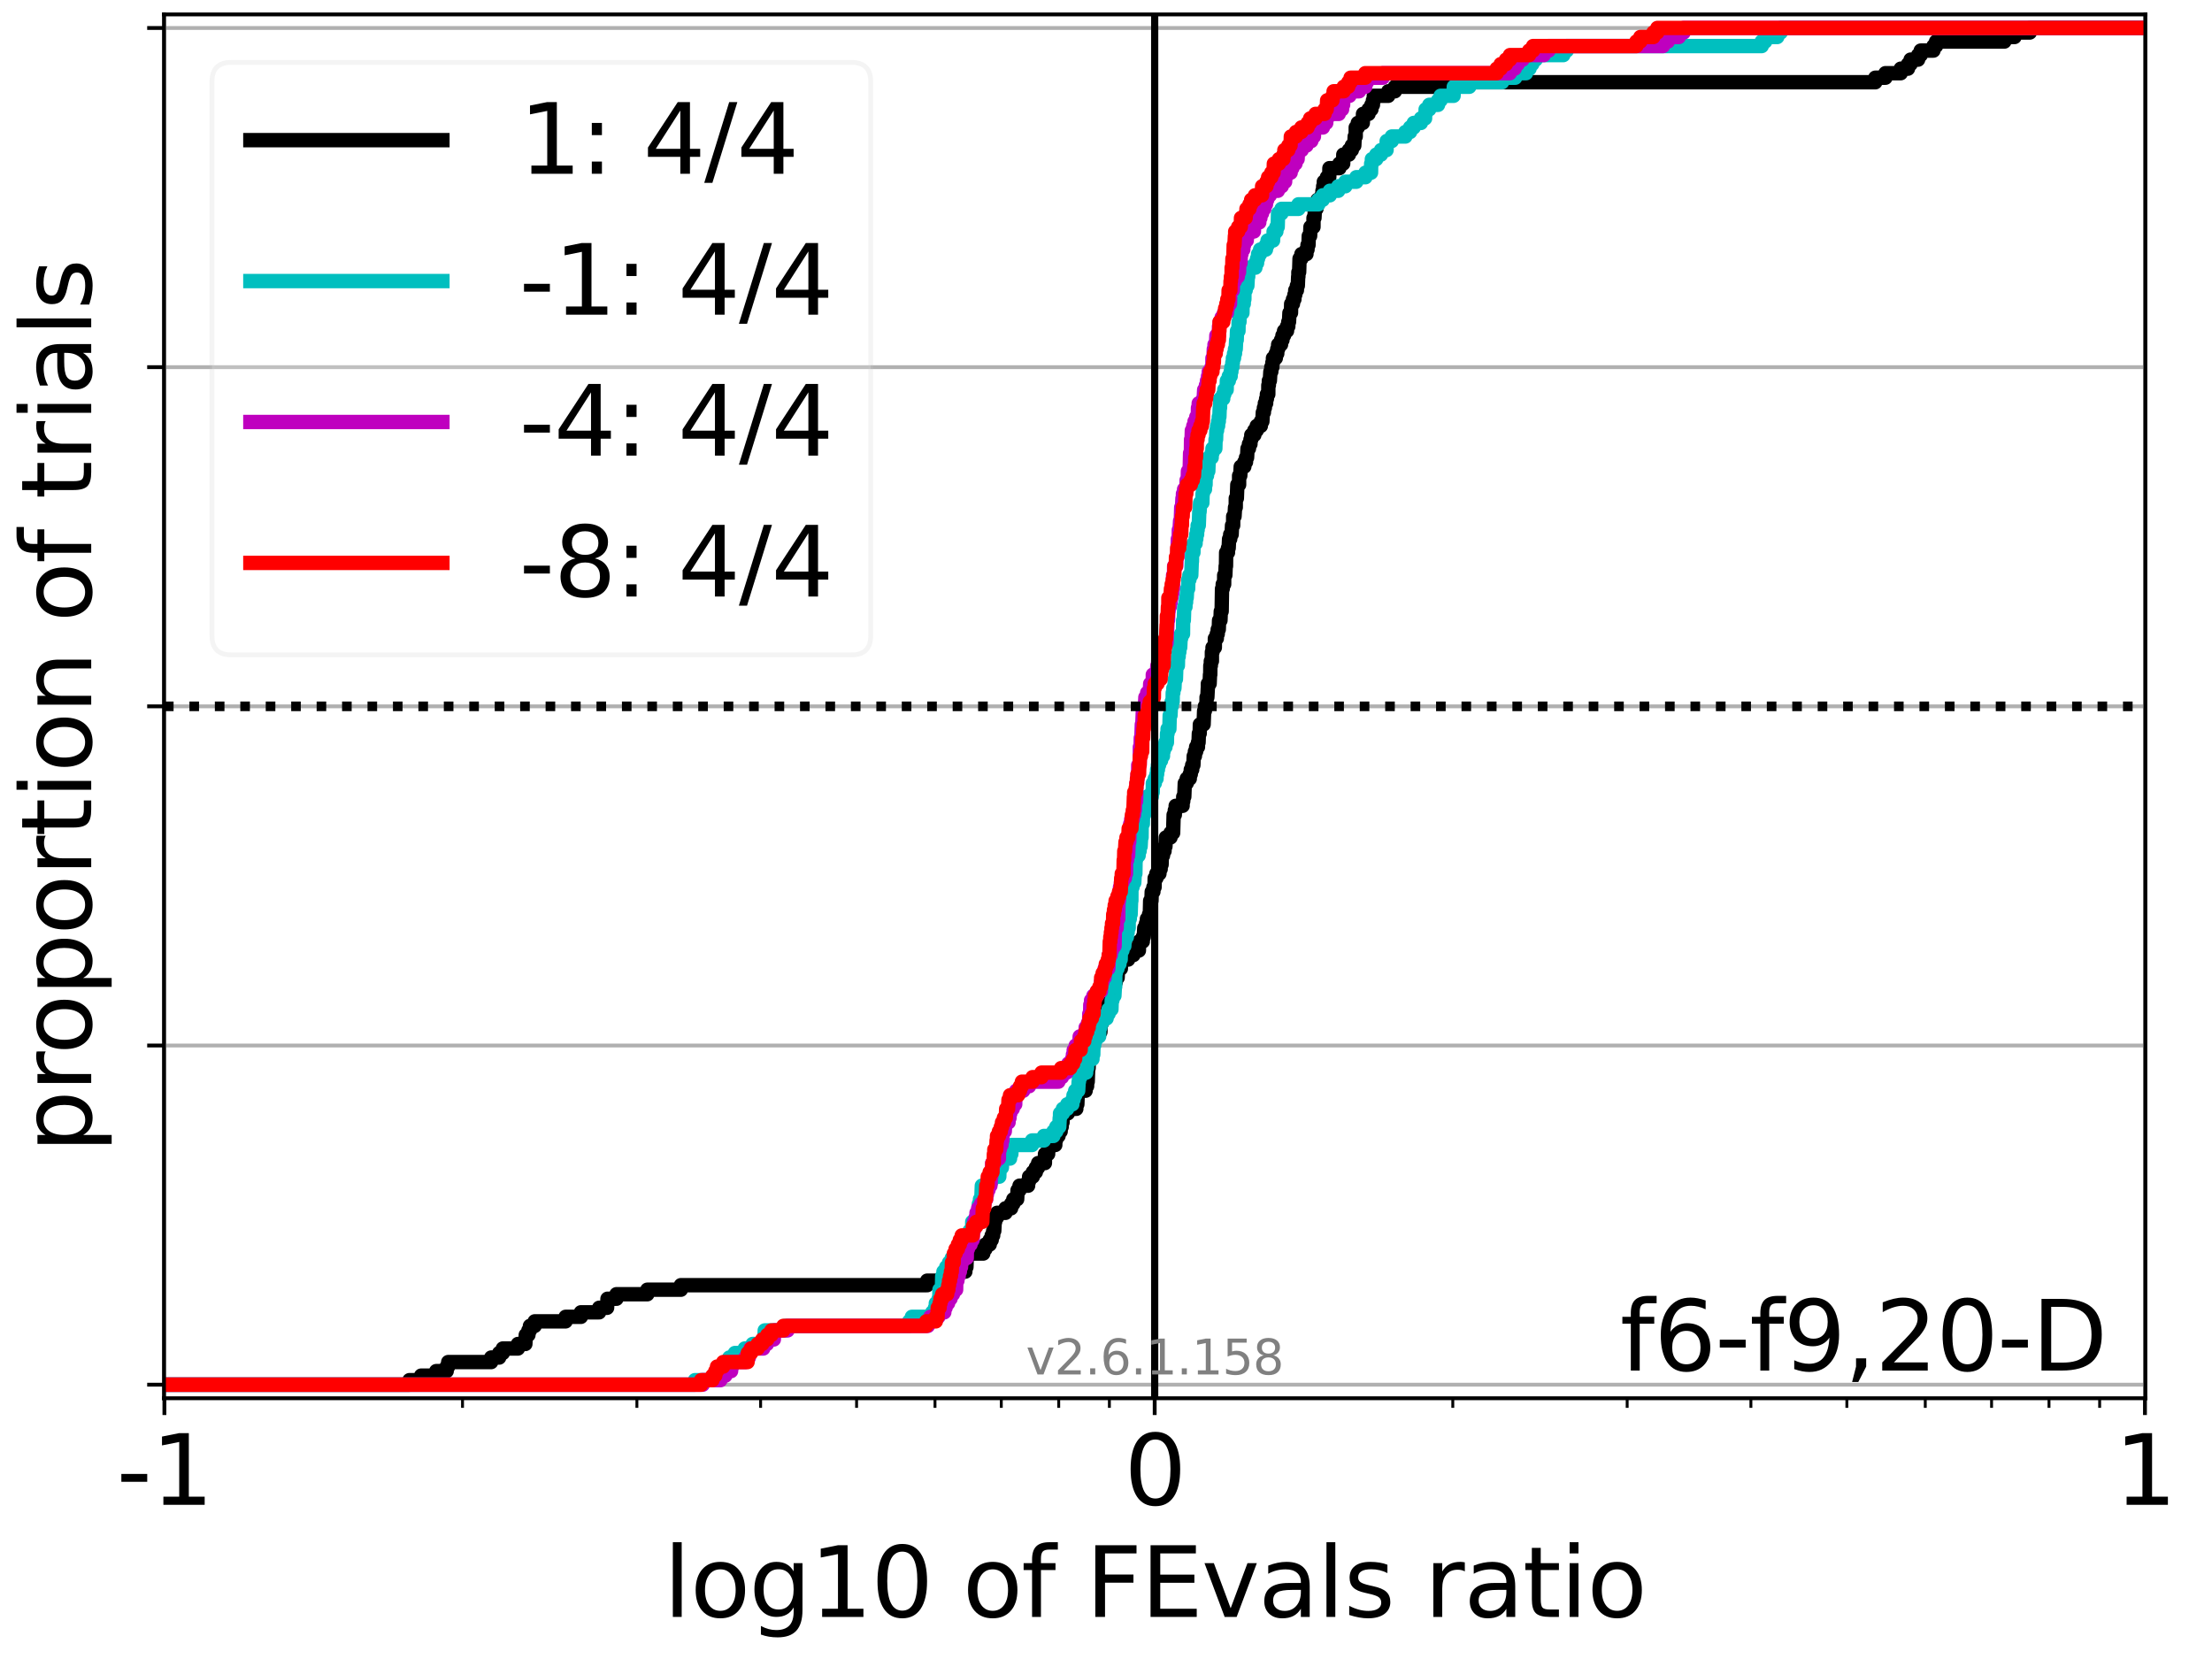 <?xml version="1.0" encoding="utf-8" standalone="no"?>
<!DOCTYPE svg PUBLIC "-//W3C//DTD SVG 1.1//EN"
  "http://www.w3.org/Graphics/SVG/1.1/DTD/svg11.dtd">
<svg xmlns:xlink="http://www.w3.org/1999/xlink" width="460.8pt" height="345.6pt" viewBox="0 0 460.8 345.6" xmlns="http://www.w3.org/2000/svg" version="1.1">
 <defs>
  <style type="text/css">*{stroke-linejoin: round; stroke-linecap: butt}</style>
 </defs>
 <g id="figure_1">
  <g id="patch_1">
   <path d="M 0 345.6 
L 460.8 345.6 
L 460.8 0 
L 0 0 
z
" style="fill: #ffffff"/>
  </g>
  <g id="axes_1">
   <g id="patch_2">
    <path d="M 34.16 291.28 
L 446.924 291.28 
L 446.924 3 
L 34.16 3 
z
" style="fill: #ffffff"/>
   </g>
   <g id="matplotlib.axis_1">
    <g id="xtick_1">
     <g id="line2d_1">
      <path d="M 34.25 291.28 
L 34.25 3 
" clip-path="url(#p7e13fc9af6)" style="fill: none; stroke: #b0b0b0; stroke-width: 0.8; stroke-linecap: square"/>
     </g>
     <g id="line2d_2">
      <defs>
       <path id="m18992a187d" d="M 0 0 
L 0 3.5 
" style="stroke: #000000; stroke-width: 0.8"/>
      </defs>
      <g>
       <use xlink:href="#m18992a187d" x="34.25" y="291.28" style="stroke: #000000; stroke-width: 0.8"/>
      </g>
     </g>
     <g id="text_1">
      <!-- -1 -->
      <g transform="translate(24.279 313.477)scale(0.2 -0.2)">
       <defs>
        <path id="DejaVuSans-2d" d="M 313 2009 
L 1997 2009 
L 1997 1497 
L 313 1497 
L 313 2009 
z
" transform="scale(0.016)"/>
        <path id="DejaVuSans-31" d="M 794 531 
L 1825 531 
L 1825 4091 
L 703 3866 
L 703 4441 
L 1819 4666 
L 2450 4666 
L 2450 531 
L 3481 531 
L 3481 0 
L 794 0 
L 794 531 
z
" transform="scale(0.016)"/>
       </defs>
       <use xlink:href="#DejaVuSans-2d"/>
       <use xlink:href="#DejaVuSans-31" x="36.084"/>
      </g>
     </g>
    </g>
    <g id="xtick_2">
     <g id="line2d_3">
      <path d="M 240.542 291.28 
L 240.542 3 
" clip-path="url(#p7e13fc9af6)" style="fill: none; stroke: #b0b0b0; stroke-width: 0.8; stroke-linecap: square"/>
     </g>
     <g id="line2d_4">
      <g>
       <use xlink:href="#m18992a187d" x="240.542" y="291.28" style="stroke: #000000; stroke-width: 0.8"/>
      </g>
     </g>
     <g id="text_2">
      <!-- 0 -->
      <g transform="translate(234.18 313.477)scale(0.2 -0.2)">
       <defs>
        <path id="DejaVuSans-30" d="M 2034 4250 
Q 1547 4250 1301 3770 
Q 1056 3291 1056 2328 
Q 1056 1369 1301 889 
Q 1547 409 2034 409 
Q 2525 409 2770 889 
Q 3016 1369 3016 2328 
Q 3016 3291 2770 3770 
Q 2525 4250 2034 4250 
z
M 2034 4750 
Q 2819 4750 3233 4129 
Q 3647 3509 3647 2328 
Q 3647 1150 3233 529 
Q 2819 -91 2034 -91 
Q 1250 -91 836 529 
Q 422 1150 422 2328 
Q 422 3509 836 4129 
Q 1250 4750 2034 4750 
z
" transform="scale(0.016)"/>
       </defs>
       <use xlink:href="#DejaVuSans-30"/>
      </g>
     </g>
    </g>
    <g id="xtick_3">
     <g id="line2d_5">
      <path d="M 446.835 291.28 
L 446.835 3 
" clip-path="url(#p7e13fc9af6)" style="fill: none; stroke: #b0b0b0; stroke-width: 0.8; stroke-linecap: square"/>
     </g>
     <g id="line2d_6">
      <g>
       <use xlink:href="#m18992a187d" x="446.835" y="291.28" style="stroke: #000000; stroke-width: 0.8"/>
      </g>
     </g>
     <g id="text_3">
      <!-- 1 -->
      <g transform="translate(440.472 313.477)scale(0.2 -0.2)">
       <use xlink:href="#DejaVuSans-31"/>
      </g>
     </g>
    </g>
    <g id="xtick_4">
     <g id="line2d_7">
      <defs>
       <path id="mcf5349d981" d="M 0 0 
L 0 2 
" style="stroke: #000000; stroke-width: 0.6"/>
      </defs>
      <g>
       <use xlink:href="#mcf5349d981" x="96.35" y="291.28" style="stroke: #000000; stroke-width: 0.6"/>
      </g>
     </g>
    </g>
    <g id="xtick_5">
     <g id="line2d_8">
      <g>
       <use xlink:href="#mcf5349d981" x="132.676" y="291.28" style="stroke: #000000; stroke-width: 0.6"/>
      </g>
     </g>
    </g>
    <g id="xtick_6">
     <g id="line2d_9">
      <g>
       <use xlink:href="#mcf5349d981" x="158.45" y="291.28" style="stroke: #000000; stroke-width: 0.6"/>
      </g>
     </g>
    </g>
    <g id="xtick_7">
     <g id="line2d_10">
      <g>
       <use xlink:href="#mcf5349d981" x="178.442" y="291.28" style="stroke: #000000; stroke-width: 0.6"/>
      </g>
     </g>
    </g>
    <g id="xtick_8">
     <g id="line2d_11">
      <g>
       <use xlink:href="#mcf5349d981" x="194.776" y="291.28" style="stroke: #000000; stroke-width: 0.6"/>
      </g>
     </g>
    </g>
    <g id="xtick_9">
     <g id="line2d_12">
      <g>
       <use xlink:href="#mcf5349d981" x="208.587" y="291.28" style="stroke: #000000; stroke-width: 0.6"/>
      </g>
     </g>
    </g>
    <g id="xtick_10">
     <g id="line2d_13">
      <g>
       <use xlink:href="#mcf5349d981" x="220.55" y="291.28" style="stroke: #000000; stroke-width: 0.6"/>
      </g>
     </g>
    </g>
    <g id="xtick_11">
     <g id="line2d_14">
      <g>
       <use xlink:href="#mcf5349d981" x="231.103" y="291.28" style="stroke: #000000; stroke-width: 0.6"/>
      </g>
     </g>
    </g>
    <g id="xtick_12">
     <g id="line2d_15">
      <g>
       <use xlink:href="#mcf5349d981" x="302.643" y="291.28" style="stroke: #000000; stroke-width: 0.6"/>
      </g>
     </g>
    </g>
    <g id="xtick_13">
     <g id="line2d_16">
      <g>
       <use xlink:href="#mcf5349d981" x="338.969" y="291.28" style="stroke: #000000; stroke-width: 0.6"/>
      </g>
     </g>
    </g>
    <g id="xtick_14">
     <g id="line2d_17">
      <g>
       <use xlink:href="#mcf5349d981" x="364.743" y="291.28" style="stroke: #000000; stroke-width: 0.6"/>
      </g>
     </g>
    </g>
    <g id="xtick_15">
     <g id="line2d_18">
      <g>
       <use xlink:href="#mcf5349d981" x="384.735" y="291.28" style="stroke: #000000; stroke-width: 0.6"/>
      </g>
     </g>
    </g>
    <g id="xtick_16">
     <g id="line2d_19">
      <g>
       <use xlink:href="#mcf5349d981" x="401.069" y="291.28" style="stroke: #000000; stroke-width: 0.6"/>
      </g>
     </g>
    </g>
    <g id="xtick_17">
     <g id="line2d_20">
      <g>
       <use xlink:href="#mcf5349d981" x="414.88" y="291.28" style="stroke: #000000; stroke-width: 0.6"/>
      </g>
     </g>
    </g>
    <g id="xtick_18">
     <g id="line2d_21">
      <g>
       <use xlink:href="#mcf5349d981" x="426.843" y="291.28" style="stroke: #000000; stroke-width: 0.6"/>
      </g>
     </g>
    </g>
    <g id="xtick_19">
     <g id="line2d_22">
      <g>
       <use xlink:href="#mcf5349d981" x="437.395" y="291.28" style="stroke: #000000; stroke-width: 0.6"/>
      </g>
     </g>
    </g>
    <g id="text_4">
     <!-- log10 of FEvals ratio -->
     <g transform="translate(138.238 336.833)scale(0.2 -0.2)">
      <defs>
       <path id="DejaVuSans-6c" d="M 603 4863 
L 1178 4863 
L 1178 0 
L 603 0 
L 603 4863 
z
" transform="scale(0.016)"/>
       <path id="DejaVuSans-6f" d="M 1959 3097 
Q 1497 3097 1228 2736 
Q 959 2375 959 1747 
Q 959 1119 1226 758 
Q 1494 397 1959 397 
Q 2419 397 2687 759 
Q 2956 1122 2956 1747 
Q 2956 2369 2687 2733 
Q 2419 3097 1959 3097 
z
M 1959 3584 
Q 2709 3584 3137 3096 
Q 3566 2609 3566 1747 
Q 3566 888 3137 398 
Q 2709 -91 1959 -91 
Q 1206 -91 779 398 
Q 353 888 353 1747 
Q 353 2609 779 3096 
Q 1206 3584 1959 3584 
z
" transform="scale(0.016)"/>
       <path id="DejaVuSans-67" d="M 2906 1791 
Q 2906 2416 2648 2759 
Q 2391 3103 1925 3103 
Q 1463 3103 1205 2759 
Q 947 2416 947 1791 
Q 947 1169 1205 825 
Q 1463 481 1925 481 
Q 2391 481 2648 825 
Q 2906 1169 2906 1791 
z
M 3481 434 
Q 3481 -459 3084 -895 
Q 2688 -1331 1869 -1331 
Q 1566 -1331 1297 -1286 
Q 1028 -1241 775 -1147 
L 775 -588 
Q 1028 -725 1275 -790 
Q 1522 -856 1778 -856 
Q 2344 -856 2625 -561 
Q 2906 -266 2906 331 
L 2906 616 
Q 2728 306 2450 153 
Q 2172 0 1784 0 
Q 1141 0 747 490 
Q 353 981 353 1791 
Q 353 2603 747 3093 
Q 1141 3584 1784 3584 
Q 2172 3584 2450 3431 
Q 2728 3278 2906 2969 
L 2906 3500 
L 3481 3500 
L 3481 434 
z
" transform="scale(0.016)"/>
       <path id="DejaVuSans-20" transform="scale(0.016)"/>
       <path id="DejaVuSans-66" d="M 2375 4863 
L 2375 4384 
L 1825 4384 
Q 1516 4384 1395 4259 
Q 1275 4134 1275 3809 
L 1275 3500 
L 2222 3500 
L 2222 3053 
L 1275 3053 
L 1275 0 
L 697 0 
L 697 3053 
L 147 3053 
L 147 3500 
L 697 3500 
L 697 3744 
Q 697 4328 969 4595 
Q 1241 4863 1831 4863 
L 2375 4863 
z
" transform="scale(0.016)"/>
       <path id="DejaVuSans-46" d="M 628 4666 
L 3309 4666 
L 3309 4134 
L 1259 4134 
L 1259 2759 
L 3109 2759 
L 3109 2228 
L 1259 2228 
L 1259 0 
L 628 0 
L 628 4666 
z
" transform="scale(0.016)"/>
       <path id="DejaVuSans-45" d="M 628 4666 
L 3578 4666 
L 3578 4134 
L 1259 4134 
L 1259 2753 
L 3481 2753 
L 3481 2222 
L 1259 2222 
L 1259 531 
L 3634 531 
L 3634 0 
L 628 0 
L 628 4666 
z
" transform="scale(0.016)"/>
       <path id="DejaVuSans-76" d="M 191 3500 
L 800 3500 
L 1894 563 
L 2988 3500 
L 3597 3500 
L 2284 0 
L 1503 0 
L 191 3500 
z
" transform="scale(0.016)"/>
       <path id="DejaVuSans-61" d="M 2194 1759 
Q 1497 1759 1228 1600 
Q 959 1441 959 1056 
Q 959 750 1161 570 
Q 1363 391 1709 391 
Q 2188 391 2477 730 
Q 2766 1069 2766 1631 
L 2766 1759 
L 2194 1759 
z
M 3341 1997 
L 3341 0 
L 2766 0 
L 2766 531 
Q 2569 213 2275 61 
Q 1981 -91 1556 -91 
Q 1019 -91 701 211 
Q 384 513 384 1019 
Q 384 1609 779 1909 
Q 1175 2209 1959 2209 
L 2766 2209 
L 2766 2266 
Q 2766 2663 2505 2880 
Q 2244 3097 1772 3097 
Q 1472 3097 1187 3025 
Q 903 2953 641 2809 
L 641 3341 
Q 956 3463 1253 3523 
Q 1550 3584 1831 3584 
Q 2591 3584 2966 3190 
Q 3341 2797 3341 1997 
z
" transform="scale(0.016)"/>
       <path id="DejaVuSans-73" d="M 2834 3397 
L 2834 2853 
Q 2591 2978 2328 3040 
Q 2066 3103 1784 3103 
Q 1356 3103 1142 2972 
Q 928 2841 928 2578 
Q 928 2378 1081 2264 
Q 1234 2150 1697 2047 
L 1894 2003 
Q 2506 1872 2764 1633 
Q 3022 1394 3022 966 
Q 3022 478 2636 193 
Q 2250 -91 1575 -91 
Q 1294 -91 989 -36 
Q 684 19 347 128 
L 347 722 
Q 666 556 975 473 
Q 1284 391 1588 391 
Q 1994 391 2212 530 
Q 2431 669 2431 922 
Q 2431 1156 2273 1281 
Q 2116 1406 1581 1522 
L 1381 1569 
Q 847 1681 609 1914 
Q 372 2147 372 2553 
Q 372 3047 722 3315 
Q 1072 3584 1716 3584 
Q 2034 3584 2315 3537 
Q 2597 3491 2834 3397 
z
" transform="scale(0.016)"/>
       <path id="DejaVuSans-72" d="M 2631 2963 
Q 2534 3019 2420 3045 
Q 2306 3072 2169 3072 
Q 1681 3072 1420 2755 
Q 1159 2438 1159 1844 
L 1159 0 
L 581 0 
L 581 3500 
L 1159 3500 
L 1159 2956 
Q 1341 3275 1631 3429 
Q 1922 3584 2338 3584 
Q 2397 3584 2469 3576 
Q 2541 3569 2628 3553 
L 2631 2963 
z
" transform="scale(0.016)"/>
       <path id="DejaVuSans-74" d="M 1172 4494 
L 1172 3500 
L 2356 3500 
L 2356 3053 
L 1172 3053 
L 1172 1153 
Q 1172 725 1289 603 
Q 1406 481 1766 481 
L 2356 481 
L 2356 0 
L 1766 0 
Q 1100 0 847 248 
Q 594 497 594 1153 
L 594 3053 
L 172 3053 
L 172 3500 
L 594 3500 
L 594 4494 
L 1172 4494 
z
" transform="scale(0.016)"/>
       <path id="DejaVuSans-69" d="M 603 3500 
L 1178 3500 
L 1178 0 
L 603 0 
L 603 3500 
z
M 603 4863 
L 1178 4863 
L 1178 4134 
L 603 4134 
L 603 4863 
z
" transform="scale(0.016)"/>
      </defs>
      <use xlink:href="#DejaVuSans-6c"/>
      <use xlink:href="#DejaVuSans-6f" x="27.783"/>
      <use xlink:href="#DejaVuSans-67" x="88.965"/>
      <use xlink:href="#DejaVuSans-31" x="152.441"/>
      <use xlink:href="#DejaVuSans-30" x="216.064"/>
      <use xlink:href="#DejaVuSans-20" x="279.688"/>
      <use xlink:href="#DejaVuSans-6f" x="311.475"/>
      <use xlink:href="#DejaVuSans-66" x="372.656"/>
      <use xlink:href="#DejaVuSans-20" x="407.861"/>
      <use xlink:href="#DejaVuSans-46" x="439.648"/>
      <use xlink:href="#DejaVuSans-45" x="497.168"/>
      <use xlink:href="#DejaVuSans-76" x="560.352"/>
      <use xlink:href="#DejaVuSans-61" x="619.531"/>
      <use xlink:href="#DejaVuSans-6c" x="680.811"/>
      <use xlink:href="#DejaVuSans-73" x="708.594"/>
      <use xlink:href="#DejaVuSans-20" x="760.693"/>
      <use xlink:href="#DejaVuSans-72" x="792.48"/>
      <use xlink:href="#DejaVuSans-61" x="833.594"/>
      <use xlink:href="#DejaVuSans-74" x="894.873"/>
      <use xlink:href="#DejaVuSans-69" x="934.082"/>
      <use xlink:href="#DejaVuSans-6f" x="961.865"/>
     </g>
    </g>
   </g>
   <g id="matplotlib.axis_2">
    <g id="ytick_1">
     <g id="line2d_23">
      <path d="M 34.16 288.454 
L 446.924 288.454 
" clip-path="url(#p7e13fc9af6)" style="fill: none; stroke: #b0b0b0; stroke-width: 0.8; stroke-linecap: square"/>
     </g>
     <g id="line2d_24">
      <defs>
       <path id="m997fd35758" d="M 0 0 
L -3.5 0 
" style="stroke: #000000; stroke-width: 0.8"/>
      </defs>
      <g>
       <use xlink:href="#m997fd35758" x="34.16" y="288.454" style="stroke: #000000; stroke-width: 0.8"/>
      </g>
     </g>
    </g>
    <g id="ytick_2">
     <g id="line2d_25">
      <path d="M 34.16 217.797 
L 446.924 217.797 
" clip-path="url(#p7e13fc9af6)" style="fill: none; stroke: #b0b0b0; stroke-width: 0.8; stroke-linecap: square"/>
     </g>
     <g id="line2d_26">
      <g>
       <use xlink:href="#m997fd35758" x="34.16" y="217.797" style="stroke: #000000; stroke-width: 0.8"/>
      </g>
     </g>
    </g>
    <g id="ytick_3">
     <g id="line2d_27">
      <path d="M 34.16 147.14 
L 446.924 147.14 
" clip-path="url(#p7e13fc9af6)" style="fill: none; stroke: #b0b0b0; stroke-width: 0.8; stroke-linecap: square"/>
     </g>
     <g id="line2d_28">
      <g>
       <use xlink:href="#m997fd35758" x="34.16" y="147.14" style="stroke: #000000; stroke-width: 0.8"/>
      </g>
     </g>
    </g>
    <g id="ytick_4">
     <g id="line2d_29">
      <path d="M 34.16 76.483 
L 446.924 76.483 
" clip-path="url(#p7e13fc9af6)" style="fill: none; stroke: #b0b0b0; stroke-width: 0.8; stroke-linecap: square"/>
     </g>
     <g id="line2d_30">
      <g>
       <use xlink:href="#m997fd35758" x="34.16" y="76.483" style="stroke: #000000; stroke-width: 0.8"/>
      </g>
     </g>
    </g>
    <g id="ytick_5">
     <g id="line2d_31">
      <path d="M 34.16 5.826 
L 446.924 5.826 
" clip-path="url(#p7e13fc9af6)" style="fill: none; stroke: #b0b0b0; stroke-width: 0.8; stroke-linecap: square"/>
     </g>
     <g id="line2d_32">
      <g>
       <use xlink:href="#m997fd35758" x="34.16" y="5.826" style="stroke: #000000; stroke-width: 0.8"/>
      </g>
     </g>
    </g>
    <g id="text_5">
     <!-- proportion of trials -->
     <g transform="translate(19.001 240.146)rotate(-90)scale(0.2 -0.2)">
      <defs>
       <path id="DejaVuSans-70" d="M 1159 525 
L 1159 -1331 
L 581 -1331 
L 581 3500 
L 1159 3500 
L 1159 2969 
Q 1341 3281 1617 3432 
Q 1894 3584 2278 3584 
Q 2916 3584 3314 3078 
Q 3713 2572 3713 1747 
Q 3713 922 3314 415 
Q 2916 -91 2278 -91 
Q 1894 -91 1617 61 
Q 1341 213 1159 525 
z
M 3116 1747 
Q 3116 2381 2855 2742 
Q 2594 3103 2138 3103 
Q 1681 3103 1420 2742 
Q 1159 2381 1159 1747 
Q 1159 1113 1420 752 
Q 1681 391 2138 391 
Q 2594 391 2855 752 
Q 3116 1113 3116 1747 
z
" transform="scale(0.016)"/>
       <path id="DejaVuSans-6e" d="M 3513 2113 
L 3513 0 
L 2938 0 
L 2938 2094 
Q 2938 2591 2744 2837 
Q 2550 3084 2163 3084 
Q 1697 3084 1428 2787 
Q 1159 2491 1159 1978 
L 1159 0 
L 581 0 
L 581 3500 
L 1159 3500 
L 1159 2956 
Q 1366 3272 1645 3428 
Q 1925 3584 2291 3584 
Q 2894 3584 3203 3211 
Q 3513 2838 3513 2113 
z
" transform="scale(0.016)"/>
      </defs>
      <use xlink:href="#DejaVuSans-70"/>
      <use xlink:href="#DejaVuSans-72" x="63.477"/>
      <use xlink:href="#DejaVuSans-6f" x="102.34"/>
      <use xlink:href="#DejaVuSans-70" x="163.521"/>
      <use xlink:href="#DejaVuSans-6f" x="226.998"/>
      <use xlink:href="#DejaVuSans-72" x="288.18"/>
      <use xlink:href="#DejaVuSans-74" x="329.293"/>
      <use xlink:href="#DejaVuSans-69" x="368.502"/>
      <use xlink:href="#DejaVuSans-6f" x="396.285"/>
      <use xlink:href="#DejaVuSans-6e" x="457.467"/>
      <use xlink:href="#DejaVuSans-20" x="520.846"/>
      <use xlink:href="#DejaVuSans-6f" x="552.633"/>
      <use xlink:href="#DejaVuSans-66" x="613.814"/>
      <use xlink:href="#DejaVuSans-20" x="649.02"/>
      <use xlink:href="#DejaVuSans-74" x="680.807"/>
      <use xlink:href="#DejaVuSans-72" x="720.016"/>
      <use xlink:href="#DejaVuSans-69" x="761.129"/>
      <use xlink:href="#DejaVuSans-61" x="788.912"/>
      <use xlink:href="#DejaVuSans-6c" x="850.191"/>
      <use xlink:href="#DejaVuSans-73" x="877.975"/>
     </g>
    </g>
   </g>
   <g id="line2d_33">
    <path d="M 34.16 288.454 
L 85.295 288.454 
L 85.295 287.512 
L 87.728 287.512 
L 87.728 286.57 
L 90.872 286.57 
L 90.872 285.627 
L 93.052 285.627 
L 93.052 284.685 
L 93.374 284.685 
L 93.374 283.743 
L 102.322 283.743 
L 102.322 282.801 
L 103.986 282.801 
L 103.986 281.859 
L 104.754 281.859 
L 104.754 280.917 
L 107.898 280.917 
L 107.898 279.975 
L 109.44 279.975 
L 109.53 278.091 
L 110.078 278.091 
L 110.078 277.149 
L 110.4 277.149 
L 110.4 276.207 
L 111.392 276.207 
L 111.392 275.264 
L 117.824 275.264 
L 117.824 274.322 
L 121.012 274.322 
L 121.012 273.38 
L 124.813 273.38 
L 124.813 272.438 
L 126.466 272.438 
L 126.556 270.554 
L 128.418 270.554 
L 128.418 269.612 
L 134.85 269.612 
L 134.85 268.67 
L 141.839 268.67 
L 141.839 267.728 
L 193.142 267.728 
L 193.142 266.786 
L 198.941 266.786 
L 198.941 265.844 
L 199.232 265.844 
L 199.232 264.901 
L 201.096 264.901 
L 201.096 263.959 
L 201.321 263.959 
L 201.417 261.133 
L 204.83 261.133 
L 204.83 260.191 
L 205.292 260.191 
L 205.292 259.249 
L 206.178 259.249 
L 206.178 258.307 
L 206.588 258.307 
L 206.588 257.365 
L 206.894 257.365 
L 206.894 256.423 
L 207.119 256.423 
L 207.216 254.538 
L 207.303 254.538 
L 207.303 253.596 
L 207.715 253.596 
L 207.715 252.654 
L 209.464 252.654 
L 209.464 251.712 
L 210.629 251.712 
L 210.629 250.77 
L 211.091 250.77 
L 211.091 249.828 
L 211.891 249.828 
L 211.977 247.944 
L 212.386 247.944 
L 212.386 247.002 
L 214.172 247.002 
L 214.172 246.06 
L 214.385 246.06 
L 214.385 245.118 
L 215.154 245.118 
L 215.154 244.175 
L 215.786 244.175 
L 215.786 243.233 
L 216.262 243.233 
L 216.262 242.291 
L 217.671 242.291 
L 217.69 240.407 
L 218.342 240.407 
L 218.342 239.465 
L 218.503 239.465 
L 218.503 238.523 
L 219.832 238.523 
L 219.832 237.581 
L 219.971 237.581 
L 219.971 236.639 
L 220.503 236.639 
L 220.503 235.697 
L 220.953 235.697 
L 220.953 234.755 
L 221.163 234.755 
L 221.163 233.812 
L 221.345 233.812 
L 221.37 231.928 
L 222.456 231.928 
L 222.456 230.986 
L 224.216 230.986 
L 224.216 230.044 
L 224.428 230.044 
L 224.537 227.218 
L 226.154 227.218 
L 226.154 226.276 
L 226.456 226.276 
L 226.456 225.334 
L 226.589 225.334 
L 226.681 222.507 
L 226.777 222.507 
L 226.825 220.623 
L 227.143 220.623 
L 227.169 218.739 
L 227.625 218.739 
L 227.722 216.855 
L 227.95 216.855 
L 227.95 215.913 
L 228.412 215.913 
L 228.412 214.971 
L 229.233 214.971 
L 229.298 213.086 
L 229.582 213.086 
L 229.582 212.144 
L 229.708 212.144 
L 229.786 210.26 
L 230.191 210.26 
L 230.191 209.318 
L 230.653 209.318 
L 230.653 208.376 
L 231.539 208.376 
L 231.577 206.492 
L 231.743 206.492 
L 231.743 205.55 
L 231.948 205.55 
L 231.948 204.608 
L 232.427 204.608 
L 232.427 203.665 
L 232.824 203.665 
L 232.912 201.781 
L 233.495 201.781 
L 233.521 199.897 
L 235.011 199.897 
L 235.011 198.955 
L 236.108 198.955 
L 236.108 198.013 
L 237.251 198.013 
L 237.292 196.129 
L 238.066 196.129 
L 238.066 195.187 
L 238.274 195.187 
L 238.378 193.302 
L 238.737 193.302 
L 238.737 192.36 
L 238.929 192.36 
L 238.929 191.418 
L 239.368 191.418 
L 239.368 190.476 
L 239.533 190.476 
L 239.602 187.65 
L 239.869 187.65 
L 239.928 185.766 
L 240.272 185.766 
L 240.272 184.824 
L 240.515 184.824 
L 240.542 182.939 
L 240.898 182.939 
L 240.898 181.997 
L 241.529 181.997 
L 241.529 181.055 
L 241.783 181.055 
L 241.783 180.113 
L 241.978 180.113 
L 242.03 178.229 
L 242.276 178.229 
L 242.276 177.287 
L 242.592 177.287 
L 242.592 176.345 
L 242.778 176.345 
L 242.869 174.461 
L 243.833 174.461 
L 243.833 173.519 
L 244.381 173.519 
L 244.49 169.75 
L 244.735 169.75 
L 244.735 168.808 
L 244.919 168.808 
L 244.919 167.866 
L 246.359 167.866 
L 246.359 166.924 
L 246.489 166.924 
L 246.489 165.982 
L 246.705 165.982 
L 246.813 163.156 
L 247.22 163.156 
L 247.22 162.213 
L 247.851 162.213 
L 247.851 161.271 
L 248.064 161.271 
L 248.064 160.329 
L 248.353 160.329 
L 248.353 159.387 
L 248.603 159.387 
L 248.678 157.503 
L 248.921 157.503 
L 248.921 156.561 
L 249.175 156.561 
L 249.175 155.619 
L 249.556 155.619 
L 249.556 154.677 
L 249.682 154.677 
L 249.748 152.793 
L 249.919 152.793 
L 249.957 150.908 
L 250.735 150.908 
L 250.842 148.082 
L 251.005 148.082 
L 251.005 147.14 
L 251.336 147.14 
L 251.35 145.256 
L 251.513 145.256 
L 251.608 143.372 
L 251.625 143.372 
L 251.625 142.43 
L 251.988 142.43 
L 252.065 140.545 
L 252.115 140.545 
L 252.137 138.661 
L 252.239 138.661 
L 252.239 137.719 
L 252.457 137.719 
L 252.46 135.835 
L 252.591 135.835 
L 252.591 134.893 
L 253.071 134.893 
L 253.083 133.009 
L 253.48 133.009 
L 253.48 132.067 
L 253.677 132.067 
L 253.677 131.124 
L 253.89 131.124 
L 253.955 129.24 
L 254.245 129.24 
L 254.312 127.356 
L 254.493 127.356 
L 254.569 122.646 
L 254.718 122.646 
L 254.718 121.704 
L 255.012 121.704 
L 255.022 119.819 
L 255.258 119.819 
L 255.332 117.935 
L 255.398 117.935 
L 255.428 115.109 
L 255.81 115.109 
L 255.81 114.167 
L 255.956 114.167 
L 256.042 112.283 
L 256.272 112.283 
L 256.272 111.341 
L 256.573 111.341 
L 256.654 109.456 
L 256.886 109.456 
L 256.896 107.572 
L 257.173 107.572 
L 257.283 105.688 
L 257.429 105.688 
L 257.438 103.804 
L 257.658 103.804 
L 257.761 100.978 
L 258.127 100.978 
L 258.129 99.093 
L 258.369 99.093 
L 258.468 97.209 
L 259.213 97.209 
L 259.213 96.267 
L 259.562 96.267 
L 259.562 95.325 
L 259.787 95.325 
L 259.883 93.441 
L 260.179 93.441 
L 260.179 92.499 
L 260.492 92.499 
L 260.492 91.557 
L 260.667 91.557 
L 260.667 90.615 
L 261.298 90.615 
L 261.298 89.672 
L 261.8 89.672 
L 261.8 88.73 
L 262.653 88.73 
L 262.653 87.788 
L 262.976 87.788 
L 263.072 85.904 
L 263.296 85.904 
L 263.296 84.962 
L 263.495 84.962 
L 263.495 84.02 
L 263.758 84.02 
L 263.758 83.078 
L 263.919 83.078 
L 263.919 82.136 
L 264.206 82.136 
L 264.219 80.252 
L 264.328 80.252 
L 264.328 79.309 
L 264.534 79.309 
L 264.644 77.425 
L 264.833 77.425 
L 264.833 76.483 
L 265.054 76.483 
L 265.054 75.541 
L 265.18 75.541 
L 265.18 74.599 
L 265.775 74.599 
L 265.775 73.657 
L 266.074 73.657 
L 266.074 72.715 
L 266.265 72.715 
L 266.265 71.773 
L 266.861 71.773 
L 266.861 70.831 
L 267.16 70.831 
L 267.16 69.888 
L 267.491 69.888 
L 267.491 68.946 
L 268.105 68.946 
L 268.105 68.004 
L 268.373 68.004 
L 268.373 67.062 
L 268.525 67.062 
L 268.615 65.178 
L 268.937 65.178 
L 268.975 63.294 
L 269.346 63.294 
L 269.346 62.352 
L 269.646 62.352 
L 269.646 61.41 
L 269.826 61.41 
L 269.826 60.468 
L 270.165 60.468 
L 270.165 59.525 
L 270.357 59.525 
L 270.432 57.641 
L 270.477 57.641 
L 270.477 56.699 
L 270.634 56.699 
L 270.723 53.873 
L 271.105 53.873 
L 271.105 52.931 
L 272.156 52.931 
L 272.156 51.989 
L 272.38 51.989 
L 272.38 51.047 
L 272.585 51.047 
L 272.639 49.162 
L 272.919 49.162 
L 272.995 47.278 
L 273.62 47.278 
L 273.629 45.394 
L 273.827 45.394 
L 273.916 43.51 
L 274.236 43.51 
L 274.236 42.568 
L 274.473 42.568 
L 274.473 41.626 
L 275.322 41.626 
L 275.322 40.684 
L 275.494 40.684 
L 275.494 39.742 
L 275.645 39.742 
L 275.645 38.799 
L 275.778 38.799 
L 275.778 37.857 
L 276.423 37.857 
L 276.423 36.915 
L 276.909 36.915 
L 276.943 35.031 
L 279.018 35.031 
L 279.018 34.089 
L 279.811 34.089 
L 279.836 32.205 
L 281.001 32.205 
L 281.001 31.263 
L 281.615 31.263 
L 281.615 30.321 
L 282.121 30.321 
L 282.211 28.436 
L 282.42 28.436 
L 282.422 26.552 
L 282.856 26.552 
L 282.856 25.61 
L 283.898 25.61 
L 283.942 23.726 
L 285.094 23.726 
L 285.094 22.784 
L 285.692 22.784 
L 285.692 21.842 
L 286.006 21.842 
L 286.006 20.9 
L 286.189 20.9 
L 286.189 19.958 
L 289.2 19.958 
L 289.2 19.016 
L 290.582 19.016 
L 290.582 18.073 
L 299.202 18.073 
L 299.202 17.131 
L 390.662 17.131 
L 390.662 16.189 
L 392.77 16.189 
L 392.77 15.247 
L 395.964 15.247 
L 395.964 14.305 
L 397.464 14.305 
L 397.464 13.363 
L 398.015 13.363 
L 398.015 12.421 
L 399.572 12.421 
L 399.572 11.479 
L 400.123 11.479 
L 400.123 10.537 
L 402.765 10.537 
L 402.765 9.595 
L 403.316 9.595 
L 403.316 8.653 
L 417.553 8.653 
L 417.553 7.71 
L 419.661 7.71 
L 419.661 6.768 
L 422.855 6.768 
L 422.855 5.826 
L 446.924 5.826 
L 446.924 5.826 
" clip-path="url(#p7e13fc9af6)" style="fill: none; stroke: #000000; stroke-width: 3; stroke-linecap: square"/>
   </g>
   <g id="line2d_34">
    <path clip-path="url(#p7e13fc9af6)" style="fill: none; stroke: #000000; stroke-width: 3; stroke-linecap: square"/>
   </g>
   <g id="line2d_35">
    <path d="M 34.16 288.454 
L 144.776 288.454 
L 144.776 287.512 
L 149.589 287.512 
L 149.589 286.57 
L 150.341 286.57 
L 150.341 285.627 
L 151.064 285.627 
L 151.093 283.743 
L 151.927 283.743 
L 151.927 282.801 
L 153.092 282.801 
L 153.092 281.859 
L 155.146 281.859 
L 155.146 280.917 
L 156.788 280.917 
L 156.788 279.975 
L 158.962 279.975 
L 158.962 279.033 
L 159.237 279.033 
L 159.311 277.149 
L 163.554 277.149 
L 163.554 276.207 
L 189.388 276.207 
L 189.388 275.264 
L 189.965 275.264 
L 189.965 274.322 
L 194.201 274.322 
L 194.201 273.38 
L 194.778 273.38 
L 194.778 272.438 
L 194.953 272.438 
L 194.953 271.496 
L 195.53 271.496 
L 195.53 270.554 
L 195.676 270.554 
L 195.706 268.67 
L 196.219 268.67 
L 196.282 265.844 
L 196.54 265.844 
L 196.54 264.901 
L 197.116 264.901 
L 197.116 263.959 
L 197.705 263.959 
L 197.705 263.017 
L 198.281 263.017 
L 198.281 262.075 
L 199.758 262.075 
L 199.758 261.133 
L 200.335 261.133 
L 200.335 260.191 
L 201.032 260.191 
L 201.032 259.249 
L 201.401 259.249 
L 201.401 258.307 
L 201.784 258.307 
L 201.784 257.365 
L 201.977 257.365 
L 201.977 256.423 
L 202.507 256.423 
L 202.536 254.538 
L 203.37 254.538 
L 203.37 253.596 
L 203.574 253.596 
L 203.574 252.654 
L 203.85 252.654 
L 203.924 250.77 
L 204.151 250.77 
L 204.151 249.828 
L 204.426 249.828 
L 204.535 247.002 
L 205.98 247.002 
L 205.98 246.06 
L 206.589 246.06 
L 206.589 245.118 
L 208.167 245.118 
L 208.231 243.233 
L 208.71 243.233 
L 208.743 241.349 
L 210.405 241.349 
L 210.405 240.407 
L 210.68 240.407 
L 210.754 238.523 
L 214.997 238.523 
L 214.997 237.581 
L 217.476 237.581 
L 217.476 236.639 
L 219.446 236.639 
L 219.446 235.697 
L 220.041 235.697 
L 220.041 234.755 
L 220.659 234.755 
L 220.761 232.87 
L 220.823 232.87 
L 220.823 231.928 
L 221.419 231.928 
L 221.419 230.986 
L 222.326 230.986 
L 222.326 230.044 
L 223.39 230.044 
L 223.39 229.102 
L 223.633 229.102 
L 223.633 228.16 
L 223.984 228.16 
L 223.984 227.218 
L 224.602 227.218 
L 224.705 225.334 
L 224.766 225.334 
L 224.766 224.392 
L 225.07 224.392 
L 225.07 223.449 
L 226.269 223.449 
L 226.269 222.507 
L 226.452 222.507 
L 226.452 221.565 
L 226.582 221.565 
L 226.582 220.623 
L 227.576 220.623 
L 227.576 219.681 
L 227.745 219.681 
L 227.779 217.797 
L 227.935 217.797 
L 227.935 216.855 
L 228.182 216.855 
L 228.182 215.913 
L 228.967 215.913 
L 229.014 214.028 
L 229.228 214.028 
L 229.228 213.086 
L 229.561 213.086 
L 229.561 212.144 
L 230.525 212.144 
L 230.525 211.202 
L 230.937 211.202 
L 230.937 210.26 
L 231.532 210.26 
L 231.594 208.376 
L 231.739 208.376 
L 231.739 207.434 
L 232.15 207.434 
L 232.252 205.55 
L 232.314 205.55 
L 232.344 202.723 
L 232.438 202.723 
L 232.438 201.781 
L 232.788 201.781 
L 232.788 200.839 
L 233.19 200.839 
L 233.19 199.897 
L 233.454 199.897 
L 233.504 198.013 
L 233.817 198.013 
L 233.817 197.071 
L 234.217 197.071 
L 234.314 195.187 
L 234.747 195.187 
L 234.747 194.245 
L 234.909 194.245 
L 234.909 193.302 
L 235.124 193.302 
L 235.124 191.418 
L 235.355 191.418 
L 235.355 190.476 
L 235.527 190.476 
L 235.629 187.65 
L 235.683 187.65 
L 235.699 184.824 
L 235.918 184.824 
L 235.918 183.882 
L 236.285 183.882 
L 236.381 181.997 
L 236.514 181.997 
L 236.561 179.171 
L 236.648 179.171 
L 236.648 178.229 
L 237.194 178.229 
L 237.194 177.287 
L 237.401 177.287 
L 237.401 176.345 
L 237.606 176.345 
L 237.712 174.461 
L 237.803 174.461 
L 237.833 171.634 
L 238.073 171.634 
L 238.115 169.75 
L 238.332 169.75 
L 238.332 168.808 
L 238.501 168.808 
L 238.501 167.866 
L 238.734 167.866 
L 238.734 166.924 
L 238.899 166.924 
L 238.899 165.982 
L 239.939 165.982 
L 239.939 165.04 
L 240.133 165.04 
L 240.165 163.156 
L 240.567 163.156 
L 240.567 162.213 
L 240.926 162.213 
L 240.926 161.271 
L 241.052 161.271 
L 241.052 160.329 
L 241.219 160.329 
L 241.219 159.387 
L 241.45 159.387 
L 241.45 158.445 
L 241.863 158.445 
L 241.863 157.503 
L 242.265 157.503 
L 242.265 156.561 
L 242.38 156.561 
L 242.38 155.619 
L 242.783 155.619 
L 242.783 154.677 
L 243.085 154.677 
L 243.119 152.793 
L 243.23 152.793 
L 243.23 151.85 
L 243.603 151.85 
L 243.674 149.024 
L 243.833 149.024 
L 243.929 147.14 
L 244.076 147.14 
L 244.076 146.198 
L 244.279 146.198 
L 244.305 144.314 
L 244.429 144.314 
L 244.429 143.372 
L 244.65 143.372 
L 244.746 141.487 
L 244.964 141.487 
L 245.057 138.661 
L 245.371 138.661 
L 245.41 136.777 
L 245.539 136.777 
L 245.539 135.835 
L 245.677 135.835 
L 245.677 134.893 
L 245.851 134.893 
L 245.943 133.009 
L 246.042 133.009 
L 246.042 132.067 
L 246.444 132.067 
L 246.47 129.24 
L 246.607 129.24 
L 246.703 126.414 
L 246.952 126.414 
L 246.952 125.472 
L 247.079 125.472 
L 247.079 124.53 
L 247.21 124.53 
L 247.306 122.646 
L 247.51 122.646 
L 247.547 120.761 
L 247.769 120.761 
L 247.769 119.819 
L 248.164 119.819 
L 248.267 116.993 
L 248.303 116.993 
L 248.328 115.109 
L 248.612 115.109 
L 248.636 113.225 
L 249.062 113.225 
L 249.062 112.283 
L 249.207 112.283 
L 249.207 111.341 
L 249.377 111.341 
L 249.377 110.398 
L 249.491 110.398 
L 249.491 109.456 
L 249.725 109.456 
L 249.832 106.63 
L 249.893 106.63 
L 250.001 104.746 
L 250.473 104.746 
L 250.519 102.862 
L 250.593 102.862 
L 250.593 101.92 
L 251.019 101.92 
L 251.019 100.978 
L 251.138 100.978 
L 251.169 99.093 
L 251.436 99.093 
L 251.436 98.151 
L 251.707 98.151 
L 251.812 95.325 
L 252.415 95.325 
L 252.415 94.383 
L 252.576 94.383 
L 252.576 93.441 
L 253.175 93.441 
L 253.225 91.557 
L 253.323 91.557 
L 253.387 89.672 
L 253.536 89.672 
L 253.536 88.73 
L 253.752 88.73 
L 253.752 87.788 
L 253.899 87.788 
L 253.899 86.846 
L 254.021 86.846 
L 254.087 84.962 
L 254.156 84.962 
L 254.18 83.078 
L 254.815 83.078 
L 254.815 82.136 
L 255.045 82.136 
L 255.045 81.194 
L 255.533 81.194 
L 255.578 79.309 
L 255.989 79.309 
L 255.989 78.367 
L 256.371 78.367 
L 256.371 77.425 
L 256.52 77.425 
L 256.52 76.483 
L 256.722 76.483 
L 256.722 75.541 
L 256.836 75.541 
L 256.836 74.599 
L 257.067 74.599 
L 257.067 73.657 
L 257.272 73.657 
L 257.272 72.715 
L 257.423 72.715 
L 257.516 70.831 
L 257.629 70.831 
L 257.687 68.946 
L 257.995 68.946 
L 258.025 67.062 
L 258.204 67.062 
L 258.238 65.178 
L 258.821 65.178 
L 258.859 63.294 
L 259.1 63.294 
L 259.1 62.352 
L 259.224 62.352 
L 259.245 60.468 
L 259.498 60.468 
L 259.498 59.525 
L 259.848 59.525 
L 259.944 57.641 
L 260.023 57.641 
L 260.023 56.699 
L 260.153 56.699 
L 260.153 55.757 
L 261.517 55.757 
L 261.517 54.815 
L 261.866 54.815 
L 261.866 53.873 
L 262.077 53.873 
L 262.077 52.931 
L 262.501 52.931 
L 262.501 51.989 
L 263.72 51.989 
L 263.72 51.047 
L 264.057 51.047 
L 264.057 50.105 
L 265.201 50.105 
L 265.201 49.162 
L 265.315 49.162 
L 265.315 48.22 
L 265.893 48.22 
L 265.893 47.278 
L 266.166 47.278 
L 266.242 44.452 
L 266.96 44.452 
L 266.96 43.51 
L 270.486 43.51 
L 270.486 42.568 
L 274.645 42.568 
L 274.645 41.626 
L 275.549 41.626 
L 275.549 40.684 
L 277.032 40.684 
L 277.032 39.742 
L 278.785 39.742 
L 278.785 38.799 
L 280.268 38.799 
L 280.268 37.857 
L 282.551 37.857 
L 282.551 36.915 
L 284.452 36.915 
L 284.452 35.973 
L 285.611 35.973 
L 285.637 34.089 
L 285.787 34.089 
L 285.787 33.147 
L 286.703 33.147 
L 286.703 32.205 
L 287.688 32.205 
L 287.688 31.263 
L 288.847 31.263 
L 288.873 29.379 
L 289.939 29.379 
L 289.939 28.436 
L 292.768 28.436 
L 292.768 27.494 
L 293.747 27.494 
L 293.747 26.552 
L 294.507 26.552 
L 294.507 25.61 
L 296.004 25.61 
L 296.004 24.668 
L 296.865 24.668 
L 296.865 23.726 
L 296.983 23.726 
L 296.983 22.784 
L 297.743 22.784 
L 297.743 21.842 
L 299.57 21.842 
L 299.57 20.9 
L 300.102 20.9 
L 300.102 19.958 
L 302.806 19.958 
L 302.849 18.073 
L 306.085 18.073 
L 306.085 17.131 
L 312.912 17.131 
L 312.912 16.189 
L 315.642 16.189 
L 315.642 15.247 
L 317.9 15.247 
L 317.9 14.305 
L 318.627 14.305 
L 318.627 13.363 
L 319.193 13.363 
L 319.193 12.421 
L 319.92 12.421 
L 319.92 11.479 
L 325.665 11.479 
L 325.665 10.537 
L 326.392 10.537 
L 326.392 9.595 
L 366.997 9.595 
L 366.997 8.653 
L 367.724 8.653 
L 367.724 7.71 
L 370.233 7.71 
L 370.233 6.768 
L 370.96 6.768 
L 370.96 5.826 
L 446.924 5.826 
L 446.924 5.826 
" clip-path="url(#p7e13fc9af6)" style="fill: none; stroke: #00bfbf; stroke-width: 3; stroke-linecap: square"/>
   </g>
   <g id="line2d_36">
    <path clip-path="url(#p7e13fc9af6)" style="fill: none; stroke: #00bfbf; stroke-width: 3; stroke-linecap: square"/>
   </g>
   <g id="line2d_37">
    <path d="M 34.16 288.454 
L 146.395 288.454 
L 146.395 287.512 
L 150.079 287.512 
L 150.079 286.57 
L 151.102 286.57 
L 151.102 285.627 
L 152.297 285.627 
L 152.297 284.685 
L 152.541 284.685 
L 152.541 283.743 
L 155.273 283.743 
L 155.273 282.801 
L 156.005 282.801 
L 156.005 281.859 
L 156.349 281.859 
L 156.349 280.917 
L 158.994 280.917 
L 158.994 279.975 
L 159.784 279.975 
L 159.784 279.033 
L 161.202 279.033 
L 161.202 278.091 
L 161.374 278.091 
L 161.374 277.149 
L 164.067 277.149 
L 164.067 276.207 
L 193.3 276.207 
L 193.3 275.264 
L 193.815 275.264 
L 193.815 274.322 
L 195.491 274.322 
L 195.491 273.38 
L 196.713 273.38 
L 196.713 272.438 
L 196.984 272.438 
L 196.984 271.496 
L 197.499 271.496 
L 197.499 270.554 
L 198.008 270.554 
L 198.008 269.612 
L 198.522 269.612 
L 198.522 268.67 
L 199.175 268.67 
L 199.203 266.786 
L 199.447 266.786 
L 199.447 265.844 
L 199.718 265.844 
L 199.718 264.901 
L 199.961 264.901 
L 199.961 263.959 
L 200.198 263.959 
L 200.198 263.017 
L 200.397 263.017 
L 200.397 262.075 
L 201.393 262.075 
L 201.42 260.191 
L 201.637 260.191 
L 201.637 259.249 
L 202.179 259.249 
L 202.179 258.307 
L 202.616 258.307 
L 202.693 256.423 
L 202.86 256.423 
L 202.911 254.538 
L 203.255 254.538 
L 203.255 253.596 
L 203.425 253.596 
L 203.425 252.654 
L 203.77 252.654 
L 203.77 251.712 
L 204.369 251.712 
L 204.369 250.77 
L 205.101 250.77 
L 205.101 249.828 
L 205.445 249.828 
L 205.445 248.886 
L 205.591 248.886 
L 205.591 247.944 
L 205.9 247.944 
L 205.9 247.002 
L 206.323 247.002 
L 206.415 245.118 
L 206.487 245.118 
L 206.487 244.175 
L 206.668 244.175 
L 206.69 242.291 
L 207.204 242.291 
L 207.204 241.349 
L 208.09 241.349 
L 208.107 239.465 
L 208.279 239.465 
L 208.279 238.523 
L 208.622 238.523 
L 208.622 237.581 
L 208.794 237.581 
L 208.88 235.697 
L 209.313 235.697 
L 209.4 233.812 
L 210.102 233.812 
L 210.102 232.87 
L 210.298 232.87 
L 210.298 231.928 
L 210.47 231.928 
L 210.47 230.986 
L 210.973 230.986 
L 210.973 230.044 
L 211.487 230.044 
L 211.52 228.16 
L 211.692 228.16 
L 211.692 227.218 
L 213.163 227.218 
L 213.163 226.276 
L 214.385 226.276 
L 214.385 225.334 
L 220.481 225.334 
L 220.481 224.392 
L 221.228 224.392 
L 221.228 223.449 
L 222.182 223.449 
L 222.182 222.507 
L 222.557 222.507 
L 222.557 221.565 
L 223.305 221.565 
L 223.305 220.623 
L 223.512 220.623 
L 223.512 219.681 
L 223.677 219.681 
L 223.677 218.739 
L 224.096 218.739 
L 224.096 217.797 
L 224.844 217.797 
L 224.922 215.913 
L 226.007 215.913 
L 226.007 214.971 
L 226.172 214.971 
L 226.172 214.028 
L 226.65 214.028 
L 226.65 213.086 
L 226.882 213.086 
L 226.92 211.202 
L 227.098 211.202 
L 227.128 209.318 
L 227.292 209.318 
L 227.292 208.376 
L 227.774 208.376 
L 227.774 207.434 
L 228.537 207.434 
L 228.537 206.492 
L 229.335 206.492 
L 229.34 204.608 
L 229.622 204.608 
L 229.622 203.665 
L 230.091 203.665 
L 230.125 201.781 
L 230.872 201.781 
L 230.98 199.897 
L 230.998 199.897 
L 230.998 198.955 
L 231.389 198.955 
L 231.389 198.013 
L 231.625 198.013 
L 231.625 197.071 
L 232.19 197.071 
L 232.244 193.302 
L 232.616 193.302 
L 232.638 191.418 
L 232.949 191.418 
L 232.991 187.65 
L 233.096 187.65 
L 233.157 185.766 
L 233.321 185.766 
L 233.321 184.824 
L 233.504 184.824 
L 233.504 183.882 
L 233.798 183.882 
L 233.798 182.939 
L 234.319 182.939 
L 234.319 181.997 
L 234.559 181.997 
L 234.566 179.171 
L 234.791 179.171 
L 234.791 178.229 
L 235.007 178.229 
L 235.113 175.403 
L 235.24 175.403 
L 235.306 172.576 
L 235.44 172.576 
L 235.44 171.634 
L 235.651 171.634 
L 235.651 170.692 
L 235.969 170.692 
L 235.969 169.75 
L 236.231 169.75 
L 236.231 168.808 
L 236.401 168.808 
L 236.425 166.924 
L 236.658 166.924 
L 236.753 163.156 
L 236.89 163.156 
L 236.966 161.271 
L 237.106 161.271 
L 237.119 159.387 
L 237.413 159.387 
L 237.462 155.619 
L 237.609 155.619 
L 237.65 153.735 
L 237.77 153.735 
L 237.867 150.908 
L 237.969 150.908 
L 238.078 148.082 
L 238.181 148.082 
L 238.181 147.14 
L 238.513 147.14 
L 238.605 145.256 
L 238.979 145.256 
L 238.979 144.314 
L 239.537 144.314 
L 239.608 142.43 
L 240.15 142.43 
L 240.152 140.545 
L 241.005 140.545 
L 241.098 138.661 
L 241.269 138.661 
L 241.269 137.719 
L 241.808 137.719 
L 241.808 136.777 
L 242.174 136.777 
L 242.26 133.951 
L 243.009 133.951 
L 243.104 131.124 
L 243.148 131.124 
L 243.215 129.24 
L 243.314 129.24 
L 243.388 127.356 
L 243.442 127.356 
L 243.442 126.414 
L 243.685 126.414 
L 243.685 125.472 
L 243.865 125.472 
L 243.865 124.53 
L 244.027 124.53 
L 244.027 123.588 
L 244.21 123.588 
L 244.21 122.646 
L 244.334 122.646 
L 244.379 119.819 
L 244.57 119.819 
L 244.594 117.935 
L 245.03 117.935 
L 245.088 116.051 
L 245.266 116.051 
L 245.371 112.283 
L 245.56 112.283 
L 245.574 110.398 
L 245.728 110.398 
L 245.835 108.514 
L 245.987 108.514 
L 246.074 105.688 
L 246.234 105.688 
L 246.329 103.804 
L 246.433 103.804 
L 246.433 102.862 
L 246.669 102.862 
L 246.669 101.92 
L 247.164 101.92 
L 247.193 100.035 
L 247.43 100.035 
L 247.47 98.151 
L 247.826 98.151 
L 247.921 94.383 
L 248.086 94.383 
L 248.12 91.557 
L 248.23 91.557 
L 248.284 89.672 
L 248.587 89.672 
L 248.587 88.73 
L 248.847 88.73 
L 248.847 87.788 
L 249.213 87.788 
L 249.213 86.846 
L 249.529 86.846 
L 249.56 84.962 
L 249.717 84.962 
L 249.717 84.02 
L 250.614 84.02 
L 250.614 83.078 
L 250.746 83.078 
L 250.853 81.194 
L 251.223 81.194 
L 251.223 80.252 
L 251.437 80.252 
L 251.437 79.309 
L 251.655 79.309 
L 251.655 78.367 
L 251.816 78.367 
L 251.816 77.425 
L 252.381 77.425 
L 252.381 76.483 
L 252.557 76.483 
L 252.577 74.599 
L 252.789 74.599 
L 252.859 72.715 
L 253.005 72.715 
L 253.005 71.773 
L 253.322 71.773 
L 253.393 69.888 
L 253.908 69.888 
L 253.943 68.004 
L 254.083 68.004 
L 254.083 67.062 
L 254.499 67.062 
L 254.499 66.12 
L 254.982 66.12 
L 254.982 65.178 
L 255.583 65.178 
L 255.583 64.236 
L 255.755 64.236 
L 255.755 63.294 
L 256.232 63.294 
L 256.305 60.468 
L 256.806 60.468 
L 256.82 58.583 
L 257.223 58.583 
L 257.223 57.641 
L 257.854 57.641 
L 257.854 56.699 
L 258.111 56.699 
L 258.147 54.815 
L 258.405 54.815 
L 258.496 52.931 
L 258.615 52.931 
L 258.615 51.989 
L 259.003 51.989 
L 259.003 51.047 
L 259.173 51.047 
L 259.173 50.105 
L 259.718 50.105 
L 259.718 49.162 
L 259.92 49.162 
L 259.92 48.22 
L 261.212 48.22 
L 261.243 46.336 
L 262.332 46.336 
L 262.332 45.394 
L 262.568 45.394 
L 262.568 44.452 
L 262.9 44.452 
L 262.9 43.51 
L 263.369 43.51 
L 263.369 42.568 
L 263.725 42.568 
L 263.725 41.626 
L 263.985 41.626 
L 263.985 40.684 
L 264.542 40.684 
L 264.542 39.742 
L 266.2 39.742 
L 266.2 38.799 
L 267.015 38.799 
L 267.015 37.857 
L 267.715 37.857 
L 267.715 36.915 
L 267.872 36.915 
L 267.872 35.973 
L 268.868 35.973 
L 268.868 35.031 
L 269.221 35.031 
L 269.221 34.089 
L 269.871 34.089 
L 269.871 33.147 
L 270.315 33.147 
L 270.415 31.263 
L 271.171 31.263 
L 271.171 30.321 
L 272.167 30.321 
L 272.167 29.379 
L 273.17 29.379 
L 273.17 28.436 
L 273.714 28.436 
L 273.753 26.552 
L 275.587 26.552 
L 275.587 25.61 
L 276.278 25.61 
L 276.278 24.668 
L 276.496 24.668 
L 276.496 23.726 
L 278.887 23.726 
L 278.887 22.784 
L 279.577 22.784 
L 279.577 21.842 
L 279.796 21.842 
L 279.823 19.958 
L 281.116 19.958 
L 281.116 19.016 
L 283.122 19.016 
L 283.122 18.073 
L 284.415 18.073 
L 284.415 17.131 
L 284.761 17.131 
L 284.761 16.189 
L 288.061 16.189 
L 288.061 15.247 
L 314.526 15.247 
L 314.526 14.305 
L 315.536 14.305 
L 315.536 13.363 
L 316.166 13.363 
L 316.166 12.421 
L 317.176 12.421 
L 317.176 11.479 
L 321.587 11.479 
L 321.587 10.537 
L 322.597 10.537 
L 322.597 9.595 
L 346.428 9.595 
L 346.428 8.653 
L 347.439 8.653 
L 347.439 7.71 
L 349.728 7.71 
L 349.728 6.768 
L 350.738 6.768 
L 350.738 5.826 
L 446.924 5.826 
L 446.924 5.826 
" clip-path="url(#p7e13fc9af6)" style="fill: none; stroke: #bf00bf; stroke-width: 3; stroke-linecap: square"/>
   </g>
   <g id="line2d_38">
    <path clip-path="url(#p7e13fc9af6)" style="fill: none; stroke: #bf00bf; stroke-width: 3; stroke-linecap: square"/>
   </g>
   <g id="line2d_39">
    <path d="M 34.16 288.454 
L 146.045 288.454 
L 146.045 287.512 
L 148.407 287.512 
L 148.407 286.57 
L 149.009 286.57 
L 149.009 285.627 
L 149.369 285.627 
L 149.369 284.685 
L 150.649 284.685 
L 150.649 283.743 
L 155.732 283.743 
L 155.776 281.859 
L 156.474 281.859 
L 156.474 280.917 
L 157.836 280.917 
L 157.836 279.975 
L 158.794 279.975 
L 158.794 279.033 
L 159.832 279.033 
L 159.832 278.091 
L 160.703 278.091 
L 160.703 277.149 
L 163.185 277.149 
L 163.185 276.207 
L 192.951 276.207 
L 192.951 275.264 
L 194.947 275.264 
L 194.947 274.322 
L 195.313 274.322 
L 195.346 272.438 
L 195.742 272.438 
L 195.742 271.496 
L 195.914 271.496 
L 195.914 270.554 
L 196.275 270.554 
L 196.275 269.612 
L 197.309 269.612 
L 197.309 268.67 
L 197.554 268.67 
L 197.554 267.728 
L 197.708 267.728 
L 197.708 266.786 
L 197.911 266.786 
L 197.911 265.844 
L 198.104 265.844 
L 198.104 264.901 
L 198.271 264.901 
L 198.31 263.017 
L 198.67 263.017 
L 198.706 261.133 
L 199.066 261.133 
L 199.066 260.191 
L 199.551 260.191 
L 199.551 259.249 
L 199.95 259.249 
L 199.95 258.307 
L 200.346 258.307 
L 200.346 257.365 
L 202.637 257.365 
L 202.682 255.481 
L 203.38 255.481 
L 203.38 254.538 
L 204.634 254.538 
L 204.742 251.712 
L 205.033 251.712 
L 205.077 249.828 
L 205.376 249.828 
L 205.473 247.002 
L 205.7 247.002 
L 205.775 245.118 
L 206.171 245.118 
L 206.171 244.175 
L 206.738 244.175 
L 206.739 242.291 
L 207.004 242.291 
L 207.043 240.407 
L 207.137 240.407 
L 207.137 239.465 
L 207.534 239.465 
L 207.609 237.581 
L 207.696 237.581 
L 207.696 236.639 
L 208.095 236.639 
L 208.095 235.697 
L 208.491 235.697 
L 208.491 234.755 
L 208.735 234.755 
L 208.735 233.812 
L 209.133 233.812 
L 209.133 232.87 
L 209.529 232.87 
L 209.606 230.986 
L 210.004 230.986 
L 210.091 229.102 
L 210.401 229.102 
L 210.401 228.16 
L 212.088 228.16 
L 212.088 227.218 
L 212.486 227.218 
L 212.486 226.276 
L 212.883 226.276 
L 212.883 225.334 
L 215.1 225.334 
L 215.1 224.392 
L 216.959 224.392 
L 216.959 223.449 
L 221.045 223.449 
L 221.045 222.507 
L 222.958 222.507 
L 222.958 221.565 
L 223.561 221.565 
L 223.561 220.623 
L 223.96 220.623 
L 224.059 218.739 
L 225.11 218.739 
L 225.191 216.855 
L 225.873 216.855 
L 225.873 215.913 
L 226.121 215.913 
L 226.121 214.971 
L 226.477 214.971 
L 226.477 214.028 
L 226.787 214.028 
L 226.787 213.086 
L 226.975 213.086 
L 226.975 212.144 
L 227.463 212.144 
L 227.463 211.202 
L 227.81 211.202 
L 227.859 209.318 
L 227.983 209.318 
L 227.983 208.376 
L 228.107 208.376 
L 228.107 207.434 
L 228.506 207.434 
L 228.506 206.492 
L 229.037 206.492 
L 229.037 205.55 
L 229.372 205.55 
L 229.388 203.665 
L 229.703 203.665 
L 229.703 202.723 
L 230.204 202.723 
L 230.204 201.781 
L 230.363 201.781 
L 230.363 200.839 
L 230.775 200.839 
L 230.775 199.897 
L 230.969 199.897 
L 230.969 198.955 
L 231.11 198.955 
L 231.19 196.129 
L 231.301 196.129 
L 231.301 195.187 
L 231.422 195.187 
L 231.422 194.245 
L 231.542 194.245 
L 231.542 193.302 
L 231.654 193.302 
L 231.654 192.36 
L 231.862 192.36 
L 231.905 190.476 
L 232.063 190.476 
L 232.063 189.534 
L 232.222 189.534 
L 232.222 188.592 
L 232.402 188.592 
L 232.402 187.65 
L 232.785 187.65 
L 232.785 186.708 
L 233.12 186.708 
L 233.12 185.766 
L 233.472 185.766 
L 233.567 182.939 
L 233.685 182.939 
L 233.685 181.997 
L 234.038 181.997 
L 234.089 179.171 
L 234.171 179.171 
L 234.207 177.287 
L 234.369 177.287 
L 234.464 175.403 
L 234.669 175.403 
L 234.669 174.461 
L 235.042 174.461 
L 235.13 172.576 
L 235.701 172.576 
L 235.801 169.75 
L 235.979 169.75 
L 235.979 168.808 
L 236.109 168.808 
L 236.213 165.982 
L 236.274 165.982 
L 236.274 165.04 
L 236.601 165.04 
L 236.601 164.098 
L 236.731 164.098 
L 236.731 163.156 
L 236.85 163.156 
L 236.85 162.213 
L 236.964 162.213 
L 236.964 161.271 
L 237.285 161.271 
L 237.339 159.387 
L 237.397 159.387 
L 237.472 157.503 
L 237.676 157.503 
L 237.676 156.561 
L 237.938 156.561 
L 237.968 153.735 
L 238.143 153.735 
L 238.204 151.85 
L 238.29 151.85 
L 238.29 150.908 
L 238.461 150.908 
L 238.469 149.024 
L 239.116 149.024 
L 239.116 148.082 
L 239.269 148.082 
L 239.269 147.14 
L 239.516 147.14 
L 239.516 146.198 
L 240.214 146.198 
L 240.214 145.256 
L 240.373 145.256 
L 240.391 143.372 
L 240.553 143.372 
L 240.553 142.43 
L 241.128 142.43 
L 241.128 141.487 
L 241.783 141.487 
L 241.783 140.545 
L 241.899 140.545 
L 241.899 139.603 
L 242.029 139.603 
L 242.029 138.661 
L 242.392 138.661 
L 242.494 135.835 
L 242.567 135.835 
L 242.567 134.893 
L 242.712 134.893 
L 242.727 133.009 
L 242.914 133.009 
L 243.023 130.182 
L 243.073 130.182 
L 243.087 128.298 
L 243.246 128.298 
L 243.302 126.414 
L 243.385 126.414 
L 243.395 124.53 
L 243.834 124.53 
L 243.93 122.646 
L 244.087 122.646 
L 244.087 121.704 
L 244.295 121.704 
L 244.295 120.761 
L 244.476 120.761 
L 244.476 119.819 
L 244.635 119.819 
L 244.658 117.935 
L 244.949 117.935 
L 244.979 116.051 
L 245.209 116.051 
L 245.232 114.167 
L 245.652 114.167 
L 245.652 113.225 
L 245.764 113.225 
L 245.843 111.341 
L 246.073 111.341 
L 246.119 109.456 
L 246.214 109.456 
L 246.232 107.572 
L 246.373 107.572 
L 246.447 105.688 
L 246.879 105.688 
L 246.966 102.862 
L 247.125 102.862 
L 247.125 101.92 
L 247.28 101.92 
L 247.28 100.978 
L 248.077 100.978 
L 248.077 100.035 
L 248.473 100.035 
L 248.473 99.093 
L 248.72 99.093 
L 248.819 97.209 
L 248.992 97.209 
L 249.007 95.325 
L 249.142 95.325 
L 249.21 93.441 
L 249.301 93.441 
L 249.311 91.557 
L 249.471 91.557 
L 249.471 90.615 
L 249.673 90.615 
L 249.673 89.672 
L 250.051 89.672 
L 250.051 88.73 
L 250.381 88.73 
L 250.381 87.788 
L 250.563 87.788 
L 250.65 84.962 
L 250.744 84.962 
L 250.744 84.02 
L 251.083 84.02 
L 251.083 83.078 
L 251.242 83.078 
L 251.242 82.136 
L 251.392 82.136 
L 251.392 81.194 
L 251.697 81.194 
L 251.777 79.309 
L 251.978 79.309 
L 251.978 78.367 
L 252.119 78.367 
L 252.119 77.425 
L 252.576 77.425 
L 252.576 76.483 
L 252.735 76.483 
L 252.735 75.541 
L 252.871 75.541 
L 252.917 73.657 
L 253.263 73.657 
L 253.263 72.715 
L 253.436 72.715 
L 253.436 71.773 
L 253.707 71.773 
L 253.707 70.831 
L 253.91 70.831 
L 253.949 68.946 
L 254.028 68.946 
L 254.059 67.062 
L 254.826 67.062 
L 254.826 66.12 
L 255.047 66.12 
L 255.047 65.178 
L 255.216 65.178 
L 255.216 64.236 
L 255.469 64.236 
L 255.469 63.294 
L 255.671 63.294 
L 255.671 62.352 
L 255.907 62.352 
L 255.946 60.468 
L 256.305 60.468 
L 256.344 58.583 
L 256.422 58.583 
L 256.422 57.641 
L 256.563 57.641 
L 256.571 55.757 
L 256.702 55.757 
L 256.741 53.873 
L 256.934 53.873 
L 257.003 51.047 
L 257.162 51.047 
L 257.255 49.162 
L 257.315 49.162 
L 257.315 48.22 
L 257.928 48.22 
L 257.928 47.278 
L 258.481 47.278 
L 258.525 45.394 
L 259.491 45.394 
L 259.491 44.452 
L 259.661 44.452 
L 259.661 43.51 
L 260.285 43.51 
L 260.285 42.568 
L 260.636 42.568 
L 260.636 41.626 
L 261.432 41.626 
L 261.432 40.684 
L 262.908 40.684 
L 262.925 38.799 
L 263.823 38.799 
L 263.823 37.857 
L 264.174 37.857 
L 264.174 36.915 
L 264.84 36.915 
L 264.84 35.973 
L 265.308 35.973 
L 265.369 34.089 
L 266.433 34.089 
L 266.433 33.147 
L 267.352 33.147 
L 267.352 32.205 
L 267.555 32.205 
L 267.555 31.263 
L 268.378 31.263 
L 268.378 30.321 
L 268.846 30.321 
L 268.907 28.436 
L 269.971 28.436 
L 269.971 27.494 
L 271.093 27.494 
L 271.093 26.552 
L 272.397 26.552 
L 272.397 25.61 
L 272.929 25.61 
L 272.929 24.668 
L 274.044 24.668 
L 274.044 23.726 
L 275.935 23.726 
L 275.935 22.784 
L 276.374 22.784 
L 276.467 20.9 
L 277.581 20.9 
L 277.581 19.958 
L 277.815 19.958 
L 277.815 19.016 
L 279.912 19.016 
L 279.912 18.073 
L 280.871 18.073 
L 280.871 17.131 
L 281.353 17.131 
L 281.353 16.189 
L 284.409 16.189 
L 284.409 15.247 
L 311.791 15.247 
L 311.791 14.305 
L 312.62 14.305 
L 312.62 13.363 
L 313.721 13.363 
L 313.721 12.421 
L 314.55 12.421 
L 314.55 11.479 
L 318.539 11.479 
L 318.539 10.537 
L 319.368 10.537 
L 319.368 9.595 
L 340.885 9.595 
L 340.885 8.653 
L 341.715 8.653 
L 341.715 7.71 
L 344.423 7.71 
L 344.423 6.768 
L 345.253 6.768 
L 345.253 5.826 
L 446.924 5.826 
L 446.924 5.826 
" clip-path="url(#p7e13fc9af6)" style="fill: none; stroke: #ff0000; stroke-width: 3; stroke-linecap: square"/>
   </g>
   <g id="line2d_40">
    <path clip-path="url(#p7e13fc9af6)" style="fill: none; stroke: #ff0000; stroke-width: 3; stroke-linecap: square"/>
   </g>
   <g id="line2d_41">
    <path d="M 240.542 291.28 
L 240.542 3 
" clip-path="url(#p7e13fc9af6)" style="fill: none; stroke: #000000; stroke-width: 1.5; stroke-linecap: square"/>
   </g>
   <g id="line2d_42">
    <path d="M 34.16 147.14 
L 446.924 147.14 
" clip-path="url(#p7e13fc9af6)" style="fill: none; stroke-dasharray: 2,3.3; stroke-dashoffset: 0; stroke: #000000; stroke-width: 2"/>
   </g>
   <g id="patch_3">
    <path d="M 34.16 291.28 
L 34.16 3 
" style="fill: none; stroke: #000000; stroke-width: 0.8; stroke-linejoin: miter; stroke-linecap: square"/>
   </g>
   <g id="patch_4">
    <path d="M 446.924 291.28 
L 446.924 3 
" style="fill: none; stroke: #000000; stroke-width: 0.8; stroke-linejoin: miter; stroke-linecap: square"/>
   </g>
   <g id="patch_5">
    <path d="M 34.16 291.28 
L 446.924 291.28 
" style="fill: none; stroke: #000000; stroke-width: 0.8; stroke-linejoin: miter; stroke-linecap: square"/>
   </g>
   <g id="patch_6">
    <path d="M 34.16 3 
L 446.924 3 
" style="fill: none; stroke: #000000; stroke-width: 0.8; stroke-linejoin: miter; stroke-linecap: square"/>
   </g>
   <g id="text_6">
    <!-- f6-f9,20-D -->
    <g transform="translate(337.5 285.514)scale(0.2 -0.2)">
     <defs>
      <path id="DejaVuSans-36" d="M 2113 2584 
Q 1688 2584 1439 2293 
Q 1191 2003 1191 1497 
Q 1191 994 1439 701 
Q 1688 409 2113 409 
Q 2538 409 2786 701 
Q 3034 994 3034 1497 
Q 3034 2003 2786 2293 
Q 2538 2584 2113 2584 
z
M 3366 4563 
L 3366 3988 
Q 3128 4100 2886 4159 
Q 2644 4219 2406 4219 
Q 1781 4219 1451 3797 
Q 1122 3375 1075 2522 
Q 1259 2794 1537 2939 
Q 1816 3084 2150 3084 
Q 2853 3084 3261 2657 
Q 3669 2231 3669 1497 
Q 3669 778 3244 343 
Q 2819 -91 2113 -91 
Q 1303 -91 875 529 
Q 447 1150 447 2328 
Q 447 3434 972 4092 
Q 1497 4750 2381 4750 
Q 2619 4750 2861 4703 
Q 3103 4656 3366 4563 
z
" transform="scale(0.016)"/>
      <path id="DejaVuSans-39" d="M 703 97 
L 703 672 
Q 941 559 1184 500 
Q 1428 441 1663 441 
Q 2288 441 2617 861 
Q 2947 1281 2994 2138 
Q 2813 1869 2534 1725 
Q 2256 1581 1919 1581 
Q 1219 1581 811 2004 
Q 403 2428 403 3163 
Q 403 3881 828 4315 
Q 1253 4750 1959 4750 
Q 2769 4750 3195 4129 
Q 3622 3509 3622 2328 
Q 3622 1225 3098 567 
Q 2575 -91 1691 -91 
Q 1453 -91 1209 -44 
Q 966 3 703 97 
z
M 1959 2075 
Q 2384 2075 2632 2365 
Q 2881 2656 2881 3163 
Q 2881 3666 2632 3958 
Q 2384 4250 1959 4250 
Q 1534 4250 1286 3958 
Q 1038 3666 1038 3163 
Q 1038 2656 1286 2365 
Q 1534 2075 1959 2075 
z
" transform="scale(0.016)"/>
      <path id="DejaVuSans-2c" d="M 750 794 
L 1409 794 
L 1409 256 
L 897 -744 
L 494 -744 
L 750 256 
L 750 794 
z
" transform="scale(0.016)"/>
      <path id="DejaVuSans-32" d="M 1228 531 
L 3431 531 
L 3431 0 
L 469 0 
L 469 531 
Q 828 903 1448 1529 
Q 2069 2156 2228 2338 
Q 2531 2678 2651 2914 
Q 2772 3150 2772 3378 
Q 2772 3750 2511 3984 
Q 2250 4219 1831 4219 
Q 1534 4219 1204 4116 
Q 875 4013 500 3803 
L 500 4441 
Q 881 4594 1212 4672 
Q 1544 4750 1819 4750 
Q 2544 4750 2975 4387 
Q 3406 4025 3406 3419 
Q 3406 3131 3298 2873 
Q 3191 2616 2906 2266 
Q 2828 2175 2409 1742 
Q 1991 1309 1228 531 
z
" transform="scale(0.016)"/>
      <path id="DejaVuSans-44" d="M 1259 4147 
L 1259 519 
L 2022 519 
Q 2988 519 3436 956 
Q 3884 1394 3884 2338 
Q 3884 3275 3436 3711 
Q 2988 4147 2022 4147 
L 1259 4147 
z
M 628 4666 
L 1925 4666 
Q 3281 4666 3915 4102 
Q 4550 3538 4550 2338 
Q 4550 1131 3912 565 
Q 3275 0 1925 0 
L 628 0 
L 628 4666 
z
" transform="scale(0.016)"/>
     </defs>
     <use xlink:href="#DejaVuSans-66"/>
     <use xlink:href="#DejaVuSans-36" x="35.205"/>
     <use xlink:href="#DejaVuSans-2d" x="98.828"/>
     <use xlink:href="#DejaVuSans-66" x="134.912"/>
     <use xlink:href="#DejaVuSans-39" x="170.117"/>
     <use xlink:href="#DejaVuSans-2c" x="233.74"/>
     <use xlink:href="#DejaVuSans-32" x="265.527"/>
     <use xlink:href="#DejaVuSans-30" x="329.15"/>
     <use xlink:href="#DejaVuSans-2d" x="392.773"/>
     <use xlink:href="#DejaVuSans-44" x="428.857"/>
    </g>
   </g>
   <g id="text_7">
    <!-- v2.6.1.158 -->
    <g style="fill: #808080" transform="translate(213.728 286.318)scale(0.1 -0.1)">
     <defs>
      <path id="DejaVuSans-2e" d="M 684 794 
L 1344 794 
L 1344 0 
L 684 0 
L 684 794 
z
" transform="scale(0.016)"/>
      <path id="DejaVuSans-35" d="M 691 4666 
L 3169 4666 
L 3169 4134 
L 1269 4134 
L 1269 2991 
Q 1406 3038 1543 3061 
Q 1681 3084 1819 3084 
Q 2600 3084 3056 2656 
Q 3513 2228 3513 1497 
Q 3513 744 3044 326 
Q 2575 -91 1722 -91 
Q 1428 -91 1123 -41 
Q 819 9 494 109 
L 494 744 
Q 775 591 1075 516 
Q 1375 441 1709 441 
Q 2250 441 2565 725 
Q 2881 1009 2881 1497 
Q 2881 1984 2565 2268 
Q 2250 2553 1709 2553 
Q 1456 2553 1204 2497 
Q 953 2441 691 2322 
L 691 4666 
z
" transform="scale(0.016)"/>
      <path id="DejaVuSans-38" d="M 2034 2216 
Q 1584 2216 1326 1975 
Q 1069 1734 1069 1313 
Q 1069 891 1326 650 
Q 1584 409 2034 409 
Q 2484 409 2743 651 
Q 3003 894 3003 1313 
Q 3003 1734 2745 1975 
Q 2488 2216 2034 2216 
z
M 1403 2484 
Q 997 2584 770 2862 
Q 544 3141 544 3541 
Q 544 4100 942 4425 
Q 1341 4750 2034 4750 
Q 2731 4750 3128 4425 
Q 3525 4100 3525 3541 
Q 3525 3141 3298 2862 
Q 3072 2584 2669 2484 
Q 3125 2378 3379 2068 
Q 3634 1759 3634 1313 
Q 3634 634 3220 271 
Q 2806 -91 2034 -91 
Q 1263 -91 848 271 
Q 434 634 434 1313 
Q 434 1759 690 2068 
Q 947 2378 1403 2484 
z
M 1172 3481 
Q 1172 3119 1398 2916 
Q 1625 2713 2034 2713 
Q 2441 2713 2670 2916 
Q 2900 3119 2900 3481 
Q 2900 3844 2670 4047 
Q 2441 4250 2034 4250 
Q 1625 4250 1398 4047 
Q 1172 3844 1172 3481 
z
" transform="scale(0.016)"/>
     </defs>
     <use xlink:href="#DejaVuSans-76"/>
     <use xlink:href="#DejaVuSans-32" x="59.18"/>
     <use xlink:href="#DejaVuSans-2e" x="122.803"/>
     <use xlink:href="#DejaVuSans-36" x="154.59"/>
     <use xlink:href="#DejaVuSans-2e" x="218.213"/>
     <use xlink:href="#DejaVuSans-31" x="250"/>
     <use xlink:href="#DejaVuSans-2e" x="313.623"/>
     <use xlink:href="#DejaVuSans-31" x="345.41"/>
     <use xlink:href="#DejaVuSans-35" x="409.033"/>
     <use xlink:href="#DejaVuSans-38" x="472.656"/>
    </g>
   </g>
   <g id="legend_1">
    <g id="patch_7">
     <path d="M 48.16 136.425 
L 177.382 136.425 
Q 181.382 136.425 181.382 132.425 
L 181.382 17 
Q 181.382 13 177.382 13 
L 48.16 13 
Q 44.16 13 44.16 17 
L 44.16 132.425 
Q 44.16 136.425 48.16 136.425 
z
" style="fill: #ffffff; opacity: 0.2; stroke: #cccccc; stroke-linejoin: miter"/>
    </g>
    <g id="line2d_43">
     <path d="M 52.16 29.197 
L 72.16 29.197 
L 92.16 29.197 
" style="fill: none; stroke: #000000; stroke-width: 3; stroke-linecap: square"/>
    </g>
    <g id="text_8">
     <!-- 1: 4/4 -->
     <g transform="translate(108.16 36.197)scale(0.2 -0.2)">
      <defs>
       <path id="DejaVuSans-3a" d="M 750 794 
L 1409 794 
L 1409 0 
L 750 0 
L 750 794 
z
M 750 3309 
L 1409 3309 
L 1409 2516 
L 750 2516 
L 750 3309 
z
" transform="scale(0.016)"/>
       <path id="DejaVuSans-34" d="M 2419 4116 
L 825 1625 
L 2419 1625 
L 2419 4116 
z
M 2253 4666 
L 3047 4666 
L 3047 1625 
L 3713 1625 
L 3713 1100 
L 3047 1100 
L 3047 0 
L 2419 0 
L 2419 1100 
L 313 1100 
L 313 1709 
L 2253 4666 
z
" transform="scale(0.016)"/>
       <path id="DejaVuSans-2f" d="M 1625 4666 
L 2156 4666 
L 531 -594 
L 0 -594 
L 1625 4666 
z
" transform="scale(0.016)"/>
      </defs>
      <use xlink:href="#DejaVuSans-31"/>
      <use xlink:href="#DejaVuSans-3a" x="63.623"/>
      <use xlink:href="#DejaVuSans-20" x="97.314"/>
      <use xlink:href="#DejaVuSans-34" x="129.102"/>
      <use xlink:href="#DejaVuSans-2f" x="192.725"/>
      <use xlink:href="#DejaVuSans-34" x="226.416"/>
     </g>
    </g>
    <g id="line2d_44">
     <path d="M 52.16 58.553 
L 72.16 58.553 
L 92.16 58.553 
" style="fill: none; stroke: #00bfbf; stroke-width: 3; stroke-linecap: square"/>
    </g>
    <g id="text_9">
     <!-- -1: 4/4 -->
     <g transform="translate(108.16 65.553)scale(0.2 -0.2)">
      <use xlink:href="#DejaVuSans-2d"/>
      <use xlink:href="#DejaVuSans-31" x="36.084"/>
      <use xlink:href="#DejaVuSans-3a" x="99.707"/>
      <use xlink:href="#DejaVuSans-20" x="133.398"/>
      <use xlink:href="#DejaVuSans-34" x="165.186"/>
      <use xlink:href="#DejaVuSans-2f" x="228.809"/>
      <use xlink:href="#DejaVuSans-34" x="262.5"/>
     </g>
    </g>
    <g id="line2d_45">
     <path d="M 52.16 87.909 
L 72.16 87.909 
L 92.16 87.909 
" style="fill: none; stroke: #bf00bf; stroke-width: 3; stroke-linecap: square"/>
    </g>
    <g id="text_10">
     <!-- -4: 4/4 -->
     <g transform="translate(108.16 94.909)scale(0.2 -0.2)">
      <use xlink:href="#DejaVuSans-2d"/>
      <use xlink:href="#DejaVuSans-34" x="36.084"/>
      <use xlink:href="#DejaVuSans-3a" x="99.707"/>
      <use xlink:href="#DejaVuSans-20" x="133.398"/>
      <use xlink:href="#DejaVuSans-34" x="165.186"/>
      <use xlink:href="#DejaVuSans-2f" x="228.809"/>
      <use xlink:href="#DejaVuSans-34" x="262.5"/>
     </g>
    </g>
    <g id="line2d_46">
     <path d="M 52.16 117.266 
L 72.16 117.266 
L 92.16 117.266 
" style="fill: none; stroke: #ff0000; stroke-width: 3; stroke-linecap: square"/>
    </g>
    <g id="text_11">
     <!-- -8: 4/4 -->
     <g transform="translate(108.16 124.266)scale(0.2 -0.2)">
      <use xlink:href="#DejaVuSans-2d"/>
      <use xlink:href="#DejaVuSans-38" x="36.084"/>
      <use xlink:href="#DejaVuSans-3a" x="99.707"/>
      <use xlink:href="#DejaVuSans-20" x="133.398"/>
      <use xlink:href="#DejaVuSans-34" x="165.186"/>
      <use xlink:href="#DejaVuSans-2f" x="228.809"/>
      <use xlink:href="#DejaVuSans-34" x="262.5"/>
     </g>
    </g>
   </g>
  </g>
 </g>
 <defs>
  <clipPath id="p7e13fc9af6">
   <rect x="34.16" y="3" width="412.764" height="288.28"/>
  </clipPath>
 </defs>
</svg>
